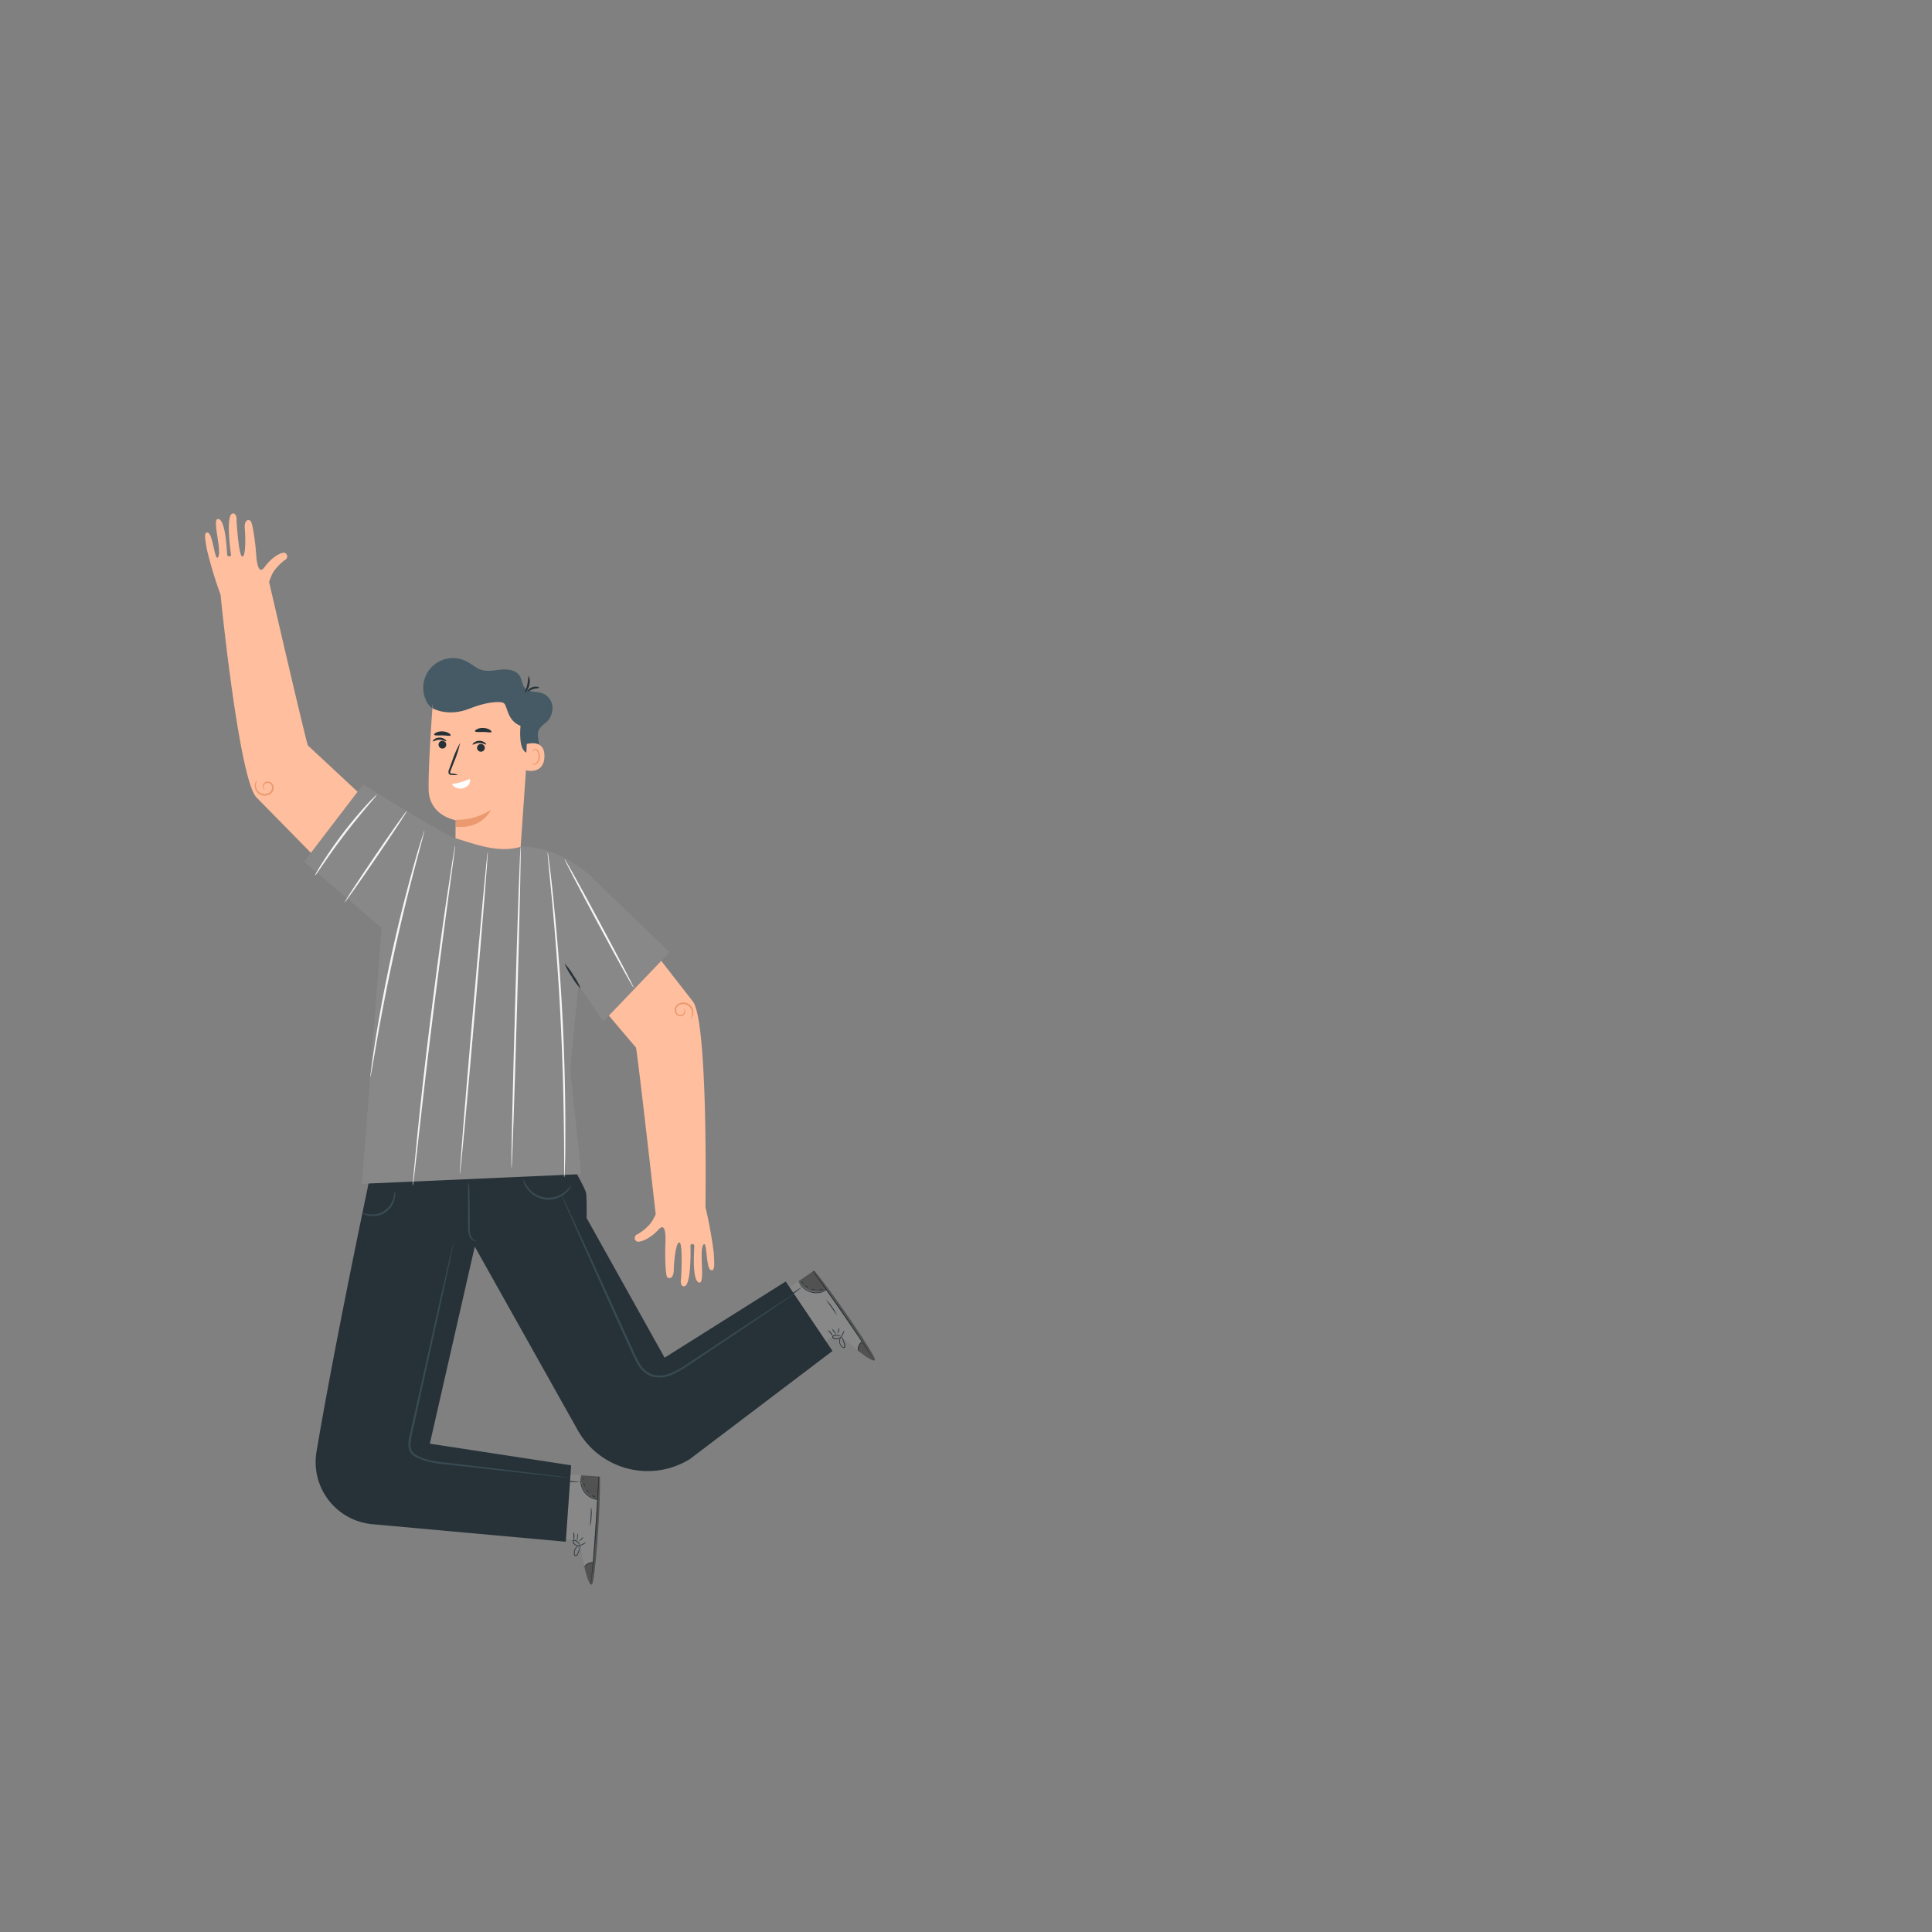 <svg xmlns="http://www.w3.org/2000/svg" viewBox="0 0 500 500"><rect x="0" y="0" width="500" height="500" fill="#808080" stroke="none"/><g id="freepik--character-1--inject-68"><path d="M184.7,324.06a110.48,110.48,0,0,0-2.13-11.67c.06-4.47.58-48.62-3.31-53.28l-15.77-20.25-13.75,14.75,14.85,17.5c.66,3.56,5.09,43.05,5.09,43.05h.06c-.21.44-.44.9-.71,1.41a7.64,7.64,0,0,1-1.57,2,11.38,11.38,0,0,1-2.55,1.89,1,1,0,0,0,0,1.87c.87.2,3.38-.78,5.51-3.11s1.83,2.63,1.76,4.43,0,7.41.5,7.87c.79.68,1.66,0,1.69-1.85s.51-7.21,1.46-7.12.44,9.27.44,9.27-.42,1.95.67,2.08c2,.24,1.79-9.57,1.75-10.5,0-.65,1-.59,1,.11s-.71,9.15,1.3,9.42c1.55.2-.08-8.07,1-9.74s.6,6.4,2.08,6.53C184.65,328.77,185.07,328.73,184.7,324.06Z" style="fill:#ffbe9d"></path><path d="M178.69,263.68s.18-.09.37-.38a2.61,2.61,0,0,0,.37-1.43,2.49,2.49,0,0,0-1.05-1.93,2.55,2.55,0,0,0-2.66-.24,2,2,0,0,0-1,1.08,1.8,1.8,0,0,0,.05,1.37,1.46,1.46,0,0,0,2,.66,1.2,1.2,0,0,0,.48-1.39c-.13-.35-.34-.44-.34-.42s.12.16.18.47a1,1,0,0,1-.48,1.08,1.13,1.13,0,0,1-1.52-.56,1.44,1.44,0,0,1,0-1.06,1.59,1.59,0,0,1,.79-.85,2.27,2.27,0,0,1,3.2,1.81A3.27,3.27,0,0,1,178.69,263.68Z" style="fill:#eb996e"></path><path d="M79.67,192.91c-1.07-3.47-10-42.19-10-42.19h-.07c.16-.46.33-.94.55-1.48a7.25,7.25,0,0,1,1.33-2.17,11.59,11.59,0,0,1,2.31-2.18,1,1,0,0,0-.2-1.85c-.88-.1-3.27,1.16-5.11,3.71s-2.13-2.4-2.26-4.2-.81-7.36-1.4-7.76c-.86-.58-1.64.23-1.47,2s.32,7.22-.63,7.25-1.5-9.16-1.5-9.16.2-2-.9-2c-2,0-.69,9.7-.54,10.63.1.64-.94.7-1,0s-.34-9.18-2.37-9.21c-1.56,0,1,8,.08,9.79s-1.32-6.29-2.81-6.25c-.55,0-1,.09-.06,4.7a106.83,106.83,0,0,0,3.45,11.34c.45,4.45,5,48.37,9.37,52.56l18,18.32,12-16.23Z" style="fill:#ffbe9d"></path><path d="M66.51,201.89s-.17.12-.33.43a2.51,2.51,0,0,0,1.06,3.25,2.55,2.55,0,0,0,2.67-.06,2,2,0,0,0,.86-1.18,1.82,1.82,0,0,0-.2-1.36,1.46,1.46,0,0,0-2.1-.43,1.21,1.21,0,0,0-.33,1.44c.17.33.39.4.39.38s-.14-.14-.23-.44a1,1,0,0,1,.35-1.13,1.14,1.14,0,0,1,1.58.38,1.46,1.46,0,0,1,.13,1.05,1.63,1.63,0,0,1-.69.93,2.18,2.18,0,0,1-2.24.07,2.21,2.21,0,0,1-1.15-1.5A3.23,3.23,0,0,1,66.51,201.89Z" style="fill:#eb996e"></path><path d="M150,398.57l-8.84-.7,1.2-16.59,13,.89v1c-.08,4.59-.73,23.35-1.87,26.34C152.12,412.89,150,398.57,150,398.57Z" style="fill:#888888"></path><g style="opacity:0.4"><path d="M154.72,388.18a5.78,5.78,0,0,1-3.38-2.38,5.57,5.57,0,0,1-.92-4l4.63.33Z"></path></g><path d="M151.27,405.58s1.06,5,1.92,4.49,2.23-19.49,2.1-27.9h-.37l-1.41,22.1S151.38,404.62,151.27,405.58Z" style="opacity:0.4"></path><path d="M154.93,381.91s0,.1,0,.29,0,.52,0,.82c0,.82-.06,1.83-.09,3-.09,2.56-.27,6.08-.54,10s-.61,7.4-.88,9.94c-.14,1.18-.25,2.19-.35,3,0,.3-.07.57-.1.81s-.05.28-.05.28a.86.86,0,0,1,0-.28c0-.25,0-.52.07-.82.07-.82.16-1.83.27-3,.24-2.55.55-6.06.82-9.95s.48-7.4.61-9.95c.06-1.19.11-2.2.15-3,0-.31,0-.58.05-.82A1.11,1.11,0,0,1,154.93,381.91Z" style="fill:#263238"></path><path d="M153.77,404.29a6.45,6.45,0,0,0-1.48.45,6.79,6.79,0,0,0-1.23.95,2.7,2.7,0,0,1,2.71-1.4Z" style="fill:#263238"></path><path d="M151.64,399.21c0,.05-.28.27-.67.48s-.75.35-.77.3.27-.26.67-.48S151.61,399.16,151.64,399.21Z" style="fill:#263238"></path><path d="M151,397.82s-.16.29-.44.56-.53.45-.57.41.16-.29.43-.56S151,397.78,151,397.82Z" style="fill:#263238"></path><path d="M149.52,396.86c.06,0,.08.39,0,.87a2.11,2.11,0,0,1-.15.86c-.06,0-.08-.39,0-.87A2.06,2.06,0,0,1,149.52,396.86Z" style="fill:#263238"></path><path d="M148.44,396.49a1.67,1.67,0,0,1,.21,1,1.76,1.76,0,0,1-.2,1,4.58,4.58,0,0,1,0-1A4.94,4.94,0,0,1,148.44,396.49Z" style="fill:#263238"></path><path d="M150.15,399.67a2.75,2.75,0,0,1-.08,1.07,6.35,6.35,0,0,1-.33,1.11,2.68,2.68,0,0,1-.32.63.57.57,0,0,1-.35.24.4.4,0,0,1-.41-.19,2,2,0,0,1,1.48-2.67.64.64,0,0,1,.29,0,3,3,0,0,0-.94.42,1.94,1.94,0,0,0-.66.87,1.67,1.67,0,0,0,0,1.28c.12.17.32.12.45-.06a4,4,0,0,0,.3-.58,8,8,0,0,0,.36-1.08C150.09,400.07,150.12,399.67,150.15,399.67Z" style="fill:#263238"></path><path d="M150.19,400a1.07,1.07,0,0,1-.75.07,1.67,1.67,0,0,1-.76-.35,1.07,1.07,0,0,1-.48-.92.43.43,0,0,1,.52-.3,1.23,1.23,0,0,1,.46.22,3.36,3.36,0,0,1,.61.55c.3.36.41.63.38.64s-.17-.23-.49-.54a4,4,0,0,0-.6-.5c-.22-.16-.62-.29-.68,0s.2.55.4.73a1.74,1.74,0,0,0,.67.35A4.85,4.85,0,0,0,150.19,400Z" style="fill:#263238"></path><path d="M150.36,381.92s-.08.47,0,1.23a5.37,5.37,0,0,0,.91,2.75,5.28,5.28,0,0,0,2.24,1.84,10.84,10.84,0,0,0,1.16.4s-.12,0-.34,0a4.23,4.23,0,0,1-.88-.25,5,5,0,0,1-3.23-4.72,4.13,4.13,0,0,1,.09-.91A1,1,0,0,1,150.36,381.92Z" style="fill:#263238"></path><path d="M143.34,383.14a29.62,29.62,0,0,1,3.42.11,28,28,0,0,1,3.4.3,30.88,30.88,0,0,1-3.42-.1A29.09,29.09,0,0,1,143.34,383.14Z" style="fill:#263238"></path><path d="M153,390.15a8.69,8.69,0,0,1,.07,2.43,9.46,9.46,0,0,1-.37,2.42c-.06,0,.09-1.09.17-2.43S152.9,390.15,153,390.15Z" style="fill:#263238"></path><path d="M153.18,386.9s.23.1.47.23.45.2.45.26-.27.07-.55-.08S153.14,386.93,153.18,386.9Z" style="fill:#263238"></path><path d="M151.75,385.56s.21.08.37.27.26.36.21.4-.2-.09-.37-.27S151.71,385.6,151.75,385.56Z" style="fill:#263238"></path><path d="M151.18,383.76s0,.23.1.48.19.44.15.48-.26-.12-.34-.43S151.13,383.74,151.18,383.76Z" style="fill:#263238"></path><path d="M150.94,382.49c.05,0,.13.08.17.22s0,.27,0,.29-.13-.09-.18-.23S150.89,382.5,150.94,382.49Z" style="fill:#263238"></path><path d="M216.76,344.93l-7.36,5L200,336.16l10.69-7.37.63.81c2.8,3.65,14,18.73,14.94,21.78C227.36,354.79,216.76,344.93,216.76,344.93Z" style="fill:#888888"></path><g style="opacity:0.4"><path d="M214,333.84a5.75,5.75,0,0,1-4.12.25,5.63,5.63,0,0,1-3.19-2.53l3.83-2.62Z"></path></g><path d="M222.14,349.61s4,3.28,4.3,2.31-10.4-16.64-15.73-23.13l-.29.23,12.66,18.17S221.63,348.79,222.14,349.61Z" style="opacity:0.4"></path><path d="M210.26,328.81a1.47,1.47,0,0,1,.19.22l.5.65,1.82,2.42c1.51,2,3.57,4.92,5.78,8.13s4.13,6.17,5.5,8.33l1.6,2.56.43.71a1.34,1.34,0,0,1,.13.25l-.17-.23c-.13-.21-.28-.43-.45-.69l-1.66-2.52c-1.4-2.14-3.35-5.08-5.55-8.29s-4.24-6.09-5.73-8.17l-1.76-2.45c-.18-.25-.33-.48-.48-.68Z" style="fill:#263238"></path><path d="M223.29,347a6.25,6.25,0,0,0-.87,1.28,6.41,6.41,0,0,0-.37,1.5,2.21,2.21,0,0,1,.18-1.59A2.23,2.23,0,0,1,223.29,347Z" style="fill:#263238"></path><path d="M218.46,344.39c.06,0-.05.38-.23.8s-.36.73-.41.71a1.72,1.72,0,0,1,.23-.79C218.23,344.69,218.41,344.37,218.46,344.39Z" style="fill:#263238"></path><path d="M217.12,343.68a1.38,1.38,0,0,1,0,.71c-.06.38-.14.68-.2.68a1.32,1.32,0,0,1,0-.71C217,344,217.06,343.68,217.12,343.68Z" style="fill:#263238"></path><path d="M215.34,343.87s.31.26.58.65a2.09,2.09,0,0,1,.42.77c-.05,0-.31-.26-.58-.65A2,2,0,0,1,215.34,343.87Z" style="fill:#263238"></path><path d="M214.26,344.25a1.72,1.72,0,0,1,.78.64,1.67,1.67,0,0,1,.46.9c-.06,0-.28-.35-.62-.77S214.23,344.3,214.26,344.25Z" style="fill:#263238"></path><path d="M217.59,345.68a3,3,0,0,1,.59.88,6.19,6.19,0,0,1,.44,1.08,3.5,3.5,0,0,1,.15.69.61.61,0,0,1-.13.41.41.41,0,0,1-.44.11,2,2,0,0,1-.9-2.33,2.13,2.13,0,0,1,.39-.69c.13-.14.22-.19.23-.18a2.75,2.75,0,0,0-.48.91,1.94,1.94,0,0,0,0,1.09,1.59,1.59,0,0,0,.79,1c.2.07.32-.1.31-.31a3.46,3.46,0,0,0-.13-.64,6.86,6.86,0,0,0-.38-1.07C217.79,346,217.56,345.7,217.59,345.68Z" style="fill:#263238"></path><path d="M217.79,345.88a1.14,1.14,0,0,1-.55.52,1.76,1.76,0,0,1-.81.2,1.08,1.08,0,0,1-1-.43.43.43,0,0,1,.22-.55,1.22,1.22,0,0,1,.5-.12,3.47,3.47,0,0,1,.82.05,1.51,1.51,0,0,1,.7.26s-.28-.06-.72-.12a4,4,0,0,0-.78,0c-.27,0-.66.15-.55.4a1,1,0,0,0,.77.32,1.69,1.69,0,0,0,.74-.14A5,5,0,0,0,217.79,345.88Z" style="fill:#263238"></path><path d="M206.7,331.66s.23.42.73,1a5.18,5.18,0,0,0,5.32,1.63c.73-.19,1.14-.44,1.16-.41s-.09.08-.28.19a4.16,4.16,0,0,1-.84.36,5,5,0,0,1-5.47-1.68,4.4,4.4,0,0,1-.5-.77A1,1,0,0,1,206.7,331.66Z" style="fill:#263238"></path><path d="M202,337a30.09,30.09,0,0,1,2.74-2.05,28.84,28.84,0,0,1,2.85-1.88,30.57,30.57,0,0,1-2.74,2.05A28.84,28.84,0,0,1,202,337Z" style="fill:#263238"></path><path d="M213.85,336.48a9.94,9.94,0,0,1,1.57,1.87,9.43,9.43,0,0,1,1.21,2.11s-.61-.9-1.38-2S213.8,336.52,213.85,336.48Z" style="fill:#263238"></path><path d="M212,333.79c0-.05.24-.05.51-.1s.48-.12.51-.08-.16.22-.47.28S212,333.85,212,333.79Z" style="fill:#263238"></path><path d="M210.05,333.64c0-.05.21-.06.45,0s.43.13.42.18-.21.07-.45,0S210,333.7,210.05,333.64Z" style="fill:#263238"></path><path d="M208.48,332.59c.05,0,.17.16.38.31s.42.23.41.29-.27.07-.53-.13S208.43,332.6,208.48,332.59Z" style="fill:#263238"></path><path d="M207.5,331.74s.16,0,.28.07.19.19.16.24-.15,0-.28-.07S207.47,331.79,207.5,331.74Z" style="fill:#263238"></path><path d="M136.23,193.16a1.56,1.56,0,0,0,2.09,2c1.05-.47,1.25-1.87,1.11-3s-.45-2.37.08-3.38a7.4,7.4,0,0,1,1.86-1.84,5,5,0,0,0,1.6-4.13,4.14,4.14,0,0,0-2.68-3.42c-1.48-.51-3.35-.14-4.41-1.29-.77-.84-.75-2.13-1.33-3.1-.89-1.52-2.94-1.86-4.69-1.72s-3.55.6-5.23.09c-1.41-.43-2.52-1.49-3.82-2.17a7.69,7.69,0,0,0-10.58,10,4.91,4.91,0,0,0,2.26,2.49" style="fill:#455a64"></path><path d="M134.48,223l-16.55-1.32c-.11-1.94,0-9.42,0-9.42s-6.89-1.07-7-8,1.11-22.7,1.11-22.7h0a23.93,23.93,0,0,1,24.05,3l1,.79Z" style="fill:#ffbe9d"></path><path d="M115.17,193.46a1,1,0,1,0-1.42-.07A1,1,0,0,0,115.17,193.46Z" style="fill:#263238"></path><path d="M112,191.86c.11.12.78-.4,1.73-.4s1.64.48,1.75.36-.06-.27-.36-.5a2.34,2.34,0,0,0-1.39-.43,2.2,2.2,0,0,0-1.38.47C112.06,191.59,112,191.81,112,191.86Z" style="fill:#263238"></path><path d="M123.94,192.69a1,1,0,1,0,1.38.33A1,1,0,0,0,123.94,192.69Z" style="fill:#263238"></path><path d="M122.32,192.7c.1.12.78-.4,1.73-.41s1.64.49,1.74.37-.06-.27-.36-.5a2.25,2.25,0,0,0-1.39-.44,2.35,2.35,0,0,0-1.38.47C122.37,192.43,122.26,192.65,122.32,192.7Z" style="fill:#263238"></path><path d="M118.51,200.53a4.26,4.26,0,0,0-1.53-.33c-.25,0-.45-.08-.46-.22a1.34,1.34,0,0,1,.17-.71c.25-.62.49-1.26.75-1.92a26.49,26.49,0,0,0,1.63-5.07,26.65,26.65,0,0,0-2.13,4.88c-.25.67-.48,1.31-.71,1.94a1.58,1.58,0,0,0-.14,1,.7.7,0,0,0,.43.4,1.33,1.33,0,0,0,.42.05A4.67,4.67,0,0,0,118.51,200.53Z" style="fill:#263238"></path><path d="M121.59,201.57a17.59,17.59,0,0,1-4.65,1.36,2.62,2.62,0,0,0,3.09,1C122.1,203.22,121.59,201.57,121.59,201.57Z" style="fill:#fff"></path><path d="M118,212.16a16,16,0,0,0,9-2.55s-2.12,5-9,4.34Z" style="fill:#eb996e"></path><path d="M112,183.33s4,2.33,9.67,0c3.71-1.52,7.93-2.08,8.8-1.29s.78,4.47,4.24,5.81c0,0-.76,7,2.05,7s1.87-11,1.87-11L132,179.94l-7.37-2-7.11.47L112,179.53Z" style="fill:#455a64"></path><path d="M136.32,192.54c.12,0,4.74-1.4,4.59,3.31s-4.85,3.59-4.86,3.45S136.32,192.54,136.32,192.54Z" style="fill:#ffbe9d"></path><path d="M137.55,197.57s.08.06.22.12a.81.81,0,0,0,.61,0,2.06,2.06,0,0,0,1-1.8,2.69,2.69,0,0,0-.2-1.18,1,1,0,0,0-.59-.65.42.42,0,0,0-.49.21c-.07.13,0,.23-.07.23s-.1-.08-.05-.27a.54.54,0,0,1,.19-.29.64.64,0,0,1,.46-.11,1.17,1.17,0,0,1,.83.76,2.71,2.71,0,0,1,.24,1.32,2.13,2.13,0,0,1-1.26,2,.87.87,0,0,1-.74-.15C137.55,197.68,137.53,197.57,137.55,197.57Z" style="fill:#eb996e"></path><path d="M139.52,178c0,.14-.74.07-1.52.33s-1.33.69-1.44.59.33-.8,1.28-1.09S139.57,177.82,139.52,178Z" style="fill:#263238"></path><path d="M136.84,175a3.18,3.18,0,0,1,.14,2.23c-.25,1.28-1,2-1.14,1.94s.41-.9.63-2S136.68,175,136.84,175Z" style="fill:#263238"></path><path d="M116.62,190.32c-.14.25-1,0-2.13,0s-2,.1-2.13-.17.81-.94,2.18-.87S116.78,190.08,116.62,190.32Z" style="fill:#263238"></path><path d="M127.19,189.43c-.14.26-1,0-2.13,0s-2,.1-2.13-.17.81-.93,2.18-.87S127.35,189.2,127.19,189.43Z" style="fill:#263238"></path><path d="M203.34,331.65,172,351.37l-20.2-36.17s.1-4-.1-6.27c-.1-1.25-3.71-7.37-3.71-7.37l-22.71,2L126.8,291H98.74c-.39.73-11.83,54.79-16.83,84.73a16.14,16.14,0,0,0,14.67,18.75L146.43,399l1.38-19.78-36.57-5.6,11.63-51,26.79,47.76a20.77,20.77,0,0,0,28.85,7.25l36.94-28Z" style="fill:#263238"></path><g style="opacity:0.6"><path d="M123.38,321.2s-.24.1-.66-.05a2.34,2.34,0,0,1-1.26-1.3,6.88,6.88,0,0,1-.36-2.62c0-1,0-2.05,0-3.16,0-2.25,0-4.28,0-5.76a10.39,10.39,0,0,1,.17-2.38,11.31,11.31,0,0,1,.2,2.38c.06,1.47.1,3.51.12,5.75v3.17a7.51,7.51,0,0,0,.22,2.49,2.26,2.26,0,0,0,1,1.24C123.15,321.15,123.38,321.16,123.38,321.2Z" style="fill:#455a64"></path></g><g style="opacity:0.6"><path d="M147.86,306.76a1.49,1.49,0,0,1-.26.59,5.62,5.62,0,0,1-1.12,1.35,6.73,6.73,0,0,1-10.25-1.34,5.77,5.77,0,0,1-.74-1.59c-.11-.4-.13-.63-.1-.64a18.36,18.36,0,0,0,1.14,2,6.64,6.64,0,0,0,9.71,1.27A19.53,19.53,0,0,0,147.86,306.76Z" style="fill:#455a64"></path></g><g style="opacity:0.6"><path d="M102.16,308.27a3.05,3.05,0,0,1,0,1.82,5.65,5.65,0,0,1-6.72,4.52,3,3,0,0,1-1.67-.73c0-.08.66.24,1.73.37a5.7,5.7,0,0,0,6.3-4.24C102.14,309,102.07,308.27,102.16,308.27Z" style="fill:#455a64"></path></g><g style="opacity:0.6"><path d="M147.59,382.46h-.25l-.74-.06-2.83-.27L133.4,381,118,379.28l-4.46-.5A21.67,21.67,0,0,1,109,377.7a7.53,7.53,0,0,1-2.18-1.16,3.18,3.18,0,0,1-1.11-2.32,8.81,8.81,0,0,1,.25-2.52l.54-2.45c3-13.11,5.61-25,7.55-33.62,1-4.26,1.78-7.73,2.35-10.17l.66-2.76c.08-.29.14-.53.19-.72a.75.75,0,0,1,.08-.24.77.77,0,0,1,0,.25l-.14.73-.57,2.78c-.52,2.46-1.26,5.93-2.18,10.21-1.9,8.65-4.51,20.53-7.4,33.65a21,21,0,0,0-.79,4.82,2.66,2.66,0,0,0,.93,2,6.94,6.94,0,0,0,2,1.08c2.94,1.11,6,1.2,8.91,1.58l15.38,1.84,10.36,1.28,2.82.37.73.11A.83.83,0,0,1,147.59,382.46Z" style="fill:#455a64"></path></g><g style="opacity:0.6"><path d="M205.8,334.64s-.06.06-.19.16l-.59.42-2.31,1.6-8.55,5.8-12.71,8.54-3.69,2.46a21.44,21.44,0,0,1-4.09,2.23,7.28,7.28,0,0,1-4.84.41A6.77,6.77,0,0,1,165,353a44.4,44.4,0,0,1-2.17-4.45q-1-2.22-2-4.36c-1.29-2.86-2.54-5.62-3.72-8.25l-6.28-14c-1.75-4-3.18-7.17-4.18-9.44L145.6,310l-.28-.68c-.06-.15-.08-.23-.07-.23a1.06,1.06,0,0,1,.12.21l.33.66,1.2,2.53c1,2.26,2.52,5.45,4.34,9.37l6.37,13.93,3.75,8.24,2,4.35a47,47,0,0,0,2.14,4.4,6.28,6.28,0,0,0,3.5,3,6.88,6.88,0,0,0,4.51-.39,22,22,0,0,0,4-2.17l3.69-2.45L194,342.31l8.63-5.66,2.37-1.51.62-.39Z" style="fill:#455a64"></path></g><path d="M78.71,223l20.05,17.13s-4.28,55.48-5.09,66.24l56.75-2.51-2.83-27,2.11-22,6.44,9.49,17.15-17.93L154.12,228h0a30.18,30.18,0,0,0-11.67-7.56,24.29,24.29,0,0,0-7.31-1.4h0c-5.88,1.82-11.36-.3-17.24-2.11C116.62,217.07,94,203,94,203Z" style="fill:#888888"></path><path d="M150.28,255.86a14.69,14.69,0,0,1-2.3-3.11,15,15,0,0,1-1.85-3.39,14.69,14.69,0,0,1,2.3,3.11A14.51,14.51,0,0,1,150.28,255.86Z" style="fill:#263238"></path><path d="M106.85,307a.82.82,0,0,1,0-.23c0-.18,0-.4,0-.67.06-.63.13-1.49.22-2.58.22-2.29.53-5.51.91-9.48.81-8,2-19,3.54-31.21s3-23.18,4.21-31.13c.6-3.94,1.09-7.15,1.44-9.42q.27-1.6.42-2.55c0-.26.09-.48.13-.66a.79.79,0,0,1,.06-.23s0,.08,0,.24l-.07.67-.33,2.56c-.31,2.28-.74,5.49-1.28,9.44-1.08,8-2.54,19-4.06,31.14S109.28,286,108.37,294c-.45,4-.81,7.18-1.07,9.46-.13,1.08-.23,1.94-.31,2.57,0,.27-.07.49-.1.67A1.73,1.73,0,0,1,106.85,307Z" style="fill:#f5f5f5"></path><path d="M119,304c-.14,0,1.36-18.76,3.36-41.87s3.73-41.85,3.88-41.84-1.36,18.76-3.36,41.88S119.14,304,119,304Z" style="fill:#f5f5f5"></path><path d="M132.37,302.49c-.15,0,.27-18.71.92-41.76s1.3-41.76,1.45-41.76-.27,18.7-.93,41.77S132.51,302.49,132.37,302.49Z" style="fill:#f5f5f5"></path><path d="M146,304.72a5,5,0,0,1,0-.85q0-.92,0-2.46c0-2.19,0-5.26-.06-9-.08-7.63-.32-18.17-.92-29.79s-1.46-22.14-2.17-29.74c-.36-3.76-.66-6.82-.87-9-.09-1-.17-1.84-.23-2.45a5.53,5.53,0,0,1,0-.86,6.66,6.66,0,0,1,.15.85c.08.6.19,1.41.32,2.43.28,2.12.64,5.19,1,9,.8,7.59,1.71,18.1,2.32,29.74s.78,22.18.77,29.82c0,3.82,0,6.91-.1,9,0,1-.06,1.85-.08,2.46A4.67,4.67,0,0,1,146,304.72Z" style="fill:#f5f5f5"></path><path d="M164,255.66c-.12.07-4.24-7.35-9.19-16.58s-8.86-16.76-8.74-16.82,4.25,7.35,9.2,16.58S164.15,255.59,164,255.66Z" style="fill:#f5f5f5"></path><path d="M95.85,278.73a4.2,4.2,0,0,1,.05-.67l.24-1.89c.21-1.64.56-4,1-6.92.93-5.84,2.38-13.88,4.31-22.7s4-16.73,5.58-22.42c.8-2.85,1.47-5.15,2-6.73l.58-1.81a2.59,2.59,0,0,1,.23-.62,3.15,3.15,0,0,1-.13.65c-.13.47-.28,1.08-.48,1.84-.44,1.66-1.06,3.95-1.8,6.76-1.51,5.72-3.5,13.63-5.43,22.44s-3.44,16.83-4.46,22.65c-.49,2.86-.9,5.2-1.19,6.9-.14.77-.25,1.39-.34,1.87A3,3,0,0,1,95.85,278.73Z" style="fill:#f5f5f5"></path><path d="M89.2,233.51c-.12-.08,3.4-5.45,7.85-12s8.17-11.79,8.29-11.71-3.4,5.46-7.86,12S89.32,233.59,89.2,233.51Z" style="fill:#f5f5f5"></path><path d="M81.49,226.62a4.09,4.09,0,0,1,.47-.93c.33-.59.83-1.42,1.47-2.43,1.28-2,3.14-4.77,5.36-7.68s4.38-5.42,6-7.19c.8-.88,1.47-1.58,1.95-2a4.45,4.45,0,0,1,.78-.7,3.7,3.7,0,0,1-.63.83l-1.83,2.17c-1.54,1.82-3.64,4.36-5.86,7.26s-4.11,5.59-5.47,7.56l-1.6,2.34A3.74,3.74,0,0,1,81.49,226.62Z" style="fill:#f5f5f5"></path></g></svg>